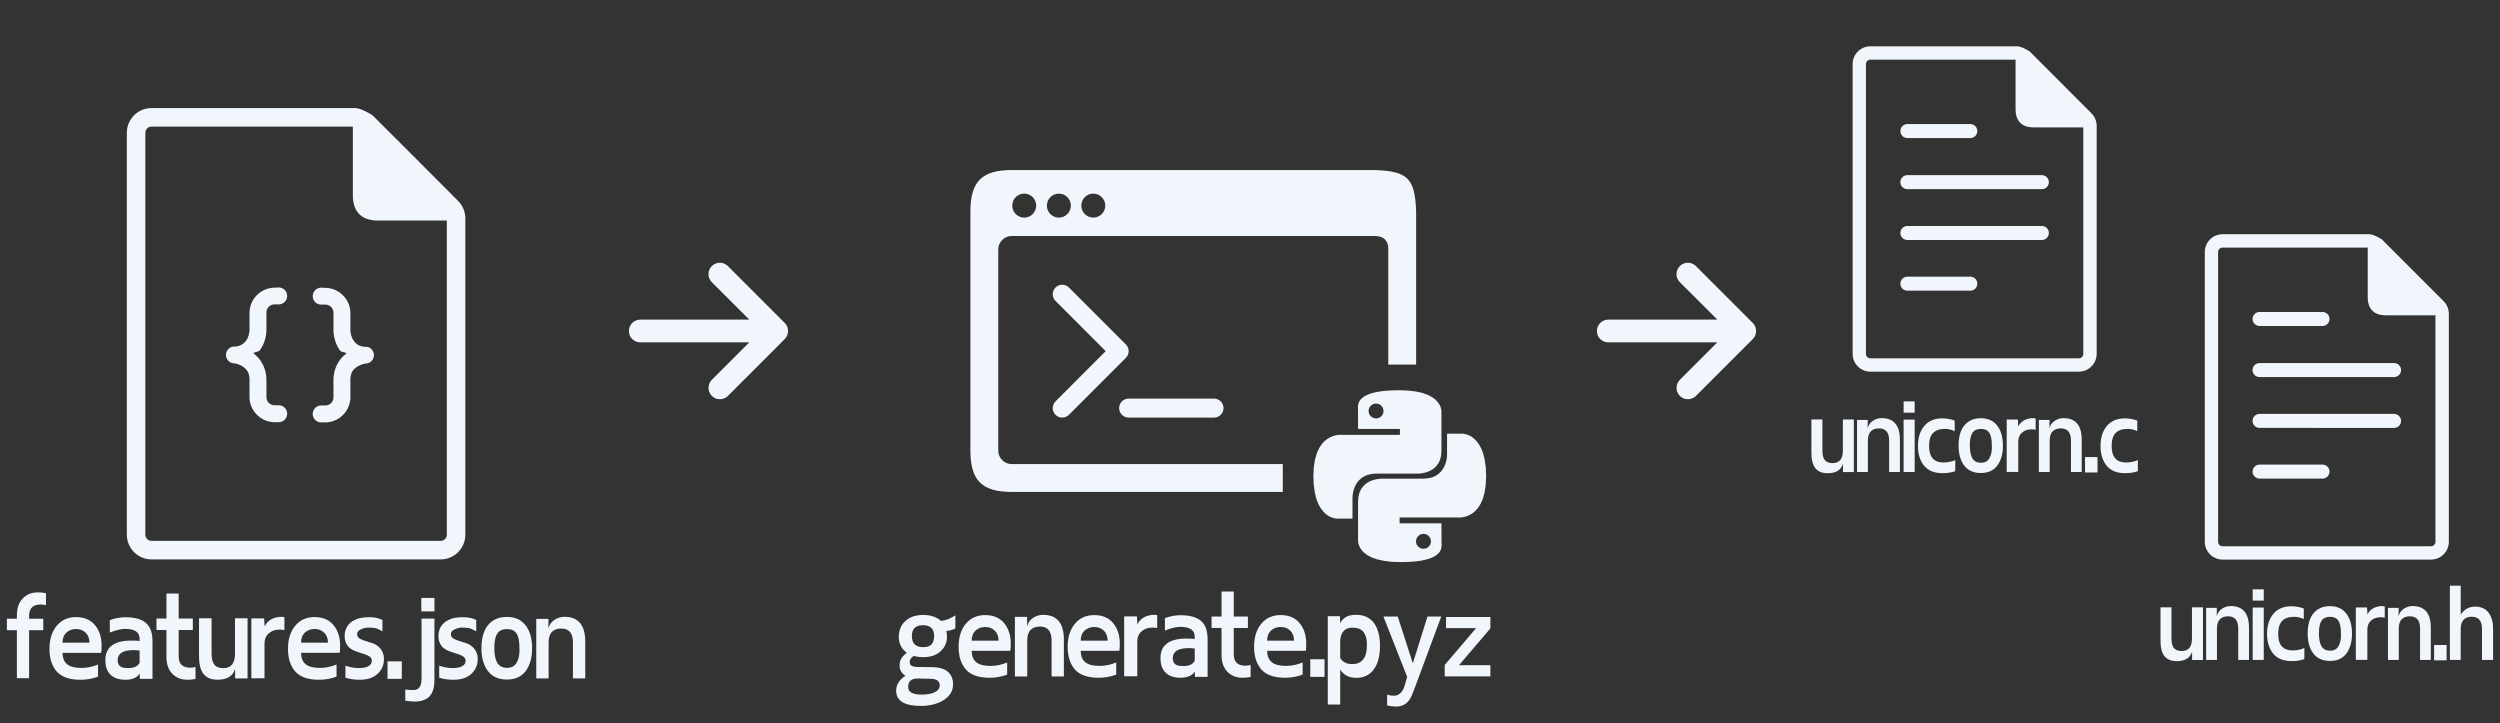 <?xml version="1.0" encoding="UTF-8" standalone="no"?>
<!-- Created with Inkscape (http://www.inkscape.org/) -->

<svg
   width="394"
   height="114"
   viewBox="0 0 104.246 30.163"
   version="1.1"
   id="svg5"
   xml:space="preserve"
   xmlns="http://www.w3.org/2000/svg"
   xmlns:svg="http://www.w3.org/2000/svg"><rect x="0" y="0" width="104.246" height="30.163" fill="#333333" stroke="none"/><defs
     id="defs2" /><path
     id="path2-6-8"
     style="fill:#f0f6fc;fill-opacity:1;stroke-width:0.016"
     d="m 6.318,4.506 c -0.568,0 -1.03,0.461 -1.03,1.029 V 22.297 c 0,0.568 0.462,1.03 1.03,1.03 h 12.056 0.024 v -5.16e-4 c 0.549,-0.013 0.993,-0.458 1.005,-1.007 h 5.17e-4 V 22.297 9.108 c 0,-0.274 -0.109,-0.535 -0.301,-0.729 -0.898,-0.908 -3.572,-3.573 -3.572,-3.573 0,0 -0.456,-0.301 -0.729,-0.301 z m 0,0.772 h 8.395 v 2.875 c 0,0.56 0.255,1.044 1.044,1.044 h 2.875 V 22.297 c 0,0.142 -0.116,0.257 -0.257,0.257 H 6.318 c -0.142,0 -0.258,-0.116 -0.258,-0.257 V 5.536 c 0,-0.142 0.116,-0.257 0.258,-0.257 z" /><path
     d="m 32.722,14.137 c 0.185,-0.185 0.185,-0.486 0,-0.671 l -2.371,-2.371 c -0.185,-0.185 -0.486,-0.185 -0.671,0 -0.185,0.185 -0.185,0.486 0,0.671 l 1.564,1.562 h -4.547 c -0.262,0 -0.474,0.212 -0.474,0.474 0,0.262 0.212,0.474 0.474,0.474 h 4.546 l -1.561,1.562 c -0.185,0.185 -0.185,0.486 0,0.671 0.185,0.185 0.486,0.185 0.671,0 l 2.371,-2.371 z"
     id="path1574"
     style="fill:#f0f6fc;fill-opacity:1;stroke:none;stroke-width:0.015;stroke-opacity:1" /><g
     id="g1772"
     transform="translate(3.614,1.789)"
     style="fill:#f0f6fc;fill-opacity:1"><path
       id="path753"
       style="fill:#f0f6fc;fill-opacity:1;stroke-width:0.035"
       d="m 38.574,5.302 c -1.243,4.7e-6 -1.724,0.481 -1.724,1.724 v 9.974 c 0,1.243 0.481,1.724 1.724,1.724 H 49.876 V 17.563 H 38.574 c -0.31,0 -0.563,-0.253 -0.563,-0.563 V 8.614 c 0,-0.31 0.253,-0.563 0.563,-0.563 h 15.138 c 0.405,0 0.579,0.239 0.563,0.563 v 4.801 h 1.161 V 7.026 C 55.39,5.651 55.086,5.347 53.712,5.302 Z m 0.52,0.983 c 0.276,1.596e-4 0.5,0.224 0.5,0.5 -1.59e-4,0.276 -0.224,0.5 -0.5,0.5 C 38.819,7.285 38.595,7.061 38.595,6.785 38.594,6.508 38.818,6.284 39.095,6.284 Z m 1.445,0 c 0.276,1.596e-4 0.5,0.224 0.5,0.5 -1.59e-4,0.276 -0.224,0.5 -0.5,0.5 -0.276,1.26e-4 -0.5,-0.224 -0.5,-0.5 -1.26e-4,-0.276 0.224,-0.5 0.5,-0.5 z m 1.435,0 c 0.276,-1.26e-4 0.5,0.224 0.5,0.5 C 42.474,7.061 42.25,7.285 41.974,7.284 41.698,7.284 41.475,7.061 41.474,6.785 41.474,6.509 41.698,6.285 41.974,6.284 Z" /><path
       d="m 40.399,10.759 c -0.155,-0.155 -0.155,-0.404 0,-0.559 0.155,-0.155 0.406,-0.155 0.56,0 l 2.374,2.374 c 0.155,0.155 0.155,0.406 0,0.56 l -2.374,2.374 c -0.155,0.155 -0.406,0.155 -0.56,0 -0.155,-0.155 -0.155,-0.406 0,-0.56 l 2.093,-2.095 z m 3.049,4.073 h 3.561 c 0.219,0 0.396,0.177 0.396,0.396 0,0.219 -0.177,0.396 -0.396,0.396 h -3.561 c -0.219,0 -0.396,-0.177 -0.396,-0.396 0,-0.219 0.177,-0.396 0.396,-0.396 z"
       id="path1213"
       style="fill:#f0f6fc;fill-opacity:1;stroke-width:0.012" /></g><path
     d="m 79.535,5.173 h 2.625 c 0.161,0 0.292,0.13 0.292,0.292 0,0.161 -0.13,0.292 -0.292,0.292 h -2.625 c -0.161,0 -0.292,-0.13 -0.292,-0.292 0,-0.161 0.13,-0.292 0.292,-0.292 z"
     id="path1213-6"
     style="fill:#f0f6fc;fill-opacity:1;stroke-width:0.009" /><path
     d="m 79.535,7.303 h 5.608 c 0.161,0 0.292,0.13 0.292,0.292 0,0.161 -0.13,0.292 -0.292,0.292 h -5.608 c -0.161,0 -0.292,-0.13 -0.292,-0.292 0,-0.161 0.13,-0.292 0.292,-0.292 z"
     id="path1213-6-1"
     style="fill:#f0f6fc;fill-opacity:1;stroke-width:0.009" /><path
     d="m 79.535,9.423 h 5.608 c 0.161,0 0.292,0.13 0.292,0.292 0,0.161 -0.13,0.292 -0.292,0.292 h -5.608 c -0.161,0 -0.292,-0.13 -0.292,-0.292 0,-0.161 0.13,-0.292 0.292,-0.292 z"
     id="path1213-6-1-8"
     style="fill:#f0f6fc;fill-opacity:1;stroke-width:0.009" /><path
     d="m 73.088,14.137 c 0.185,-0.185 0.185,-0.486 0,-0.671 l -2.371,-2.371 c -0.185,-0.185 -0.486,-0.185 -0.671,0 -0.185,0.185 -0.185,0.486 0,0.671 l 1.564,1.562 h -4.547 c -0.262,0 -0.474,0.212 -0.474,0.474 0,0.262 0.212,0.474 0.474,0.474 h 4.546 l -1.561,1.562 c -0.185,0.185 -0.185,0.486 0,0.671 0.185,0.185 0.486,0.185 0.671,0 l 2.371,-2.371 z"
     id="path1574-2"
     style="fill:#f0f6fc;fill-opacity:1;stroke-width:0.015" /><g
     style="fill:none;fill-opacity:1"
     id="g3215"
     transform="matrix(8.819,0,0,8.819,-146.363,-126.339)"><path
       style="fill:#f0f6fc;stroke-linecap:round;stroke-linejoin:round"
       d="m 17.895,15.686 c -0.065,3e-6 -0.119,0.054 -0.119,0.119 v 0.08 c 0,0.012 -0.004,0.035 -0.016,0.051 -0.012,0.016 -0.028,0.029 -0.064,0.029 a 0.04,0.04 0 0 0 0,0.078 c 0.012,0 0.035,0.006 0.051,0.018 0.016,0.012 0.029,0.026 0.029,0.062 v 0.08 c 3e-6,0.065 0.054,0.119 0.119,0.119 h 0.02 a 0.04,0.04 0 0 0 0.039,-0.041 0.04,0.04 0 0 0 -0.039,-0.039 h -0.02 c -0.022,-1e-6 -0.039,-0.017 -0.039,-0.039 v -0.08 c 0,-0.059 -0.029,-0.103 -0.062,-0.127 0.008,-0.007 0.025,-0.006 0.031,-0.014 0.024,-0.034 0.031,-0.07 0.031,-0.098 v -0.08 c 10e-7,-0.022 0.017,-0.039 0.039,-0.039 h 0.02 a 0.04,0.04 0 0 0 0.039,-0.039 0.04,0.04 0 0 0 -0.039,-0.041 z m 0.219,0 a 0.04,0.04 0 0 0 -0.039,0.041 0.04,0.04 0 0 0 0.039,0.039 h 0.02 c 0.022,10e-7 0.039,0.017 0.039,0.039 v 0.08 c 0,0.028 0.007,0.064 0.031,0.098 0.006,0.008 0.023,0.007 0.031,0.014 -0.034,0.024 -0.062,0.068 -0.062,0.127 v 0.08 c -1e-6,0.022 -0.017,0.039 -0.039,0.039 h -0.02 a 0.04,0.04 0 0 0 -0.039,0.039 0.04,0.04 0 0 0 0.039,0.041 h 0.02 c 0.065,-3e-6 0.119,-0.054 0.119,-0.119 v -0.08 c 0,-0.037 0.013,-0.051 0.029,-0.062 0.016,-0.012 0.039,-0.018 0.051,-0.018 a 0.04,0.04 0 0 0 0,-0.078 c -0.037,0 -0.053,-0.013 -0.064,-0.029 -0.012,-0.016 -0.016,-0.039 -0.016,-0.051 v -0.08 c -3e-6,-0.065 -0.054,-0.119 -0.119,-0.119 z"
       id="path3206" /></g><path
     d="m 79.535,11.537 h 2.625 c 0.161,0 0.292,0.13 0.292,0.292 0,0.161 -0.13,0.292 -0.292,0.292 h -2.625 c -0.161,0 -0.292,-0.13 -0.292,-0.292 0,-0.161 0.13,-0.292 0.292,-0.292 z"
     id="path1213-6-9"
     style="fill:#f0f6fc;fill-opacity:1;stroke-width:0.009" /><g
     style="fill:#f0f6fc;fill-opacity:1"
     id="g1"
     transform="matrix(0.224,0,0,0.224,54.766,16.271)"><path
       d="m 19.079,0.24 1.203,0.265 0.973,0.349 0.787,0.4 0.599,0.428 0.453,0.453 0.333,0.452 0.213,0.439 0.131,0.4 0.057,0.344 0.027,0.271 -0.016,0.172 v 7.12 l -0.068,0.839 -0.172,0.735 -0.281,0.615 -0.344,0.505 -0.4,0.411 -0.437,0.333 -0.469,0.256 -0.469,0.187 -0.437,0.136 -0.4,0.088 -0.344,0.057 -0.281,0.027 h -7.964 l -0.916,0.067 -0.787,0.183 -0.667,0.297 -0.547,0.359 -0.443,0.428 -0.36,0.463 -0.265,0.485 -0.199,0.489 -0.135,0.468 -0.093,0.428 -0.053,0.359 -0.025,0.281 v 4.079 H 4.308 L 4.028,23.865 3.652,23.772 3.231,23.616 2.762,23.376 2.283,23.028 1.804,22.548 1.335,21.933 0.908,21.146 0.532,20.173 0.256,19.001 0.069,17.6 0.001,15.96 0.08,14.335 0.293,12.95 0.616,11.789 1.043,10.841 1.523,10.081 2.054,9.497 2.617,9.054 3.174,8.737 3.71,8.524 4.19,8.388 4.617,8.32 4.934,8.309 H 5.147 L 5.231,8.32 H 16.106 V 7.216 H 8.319 L 8.308,3.549 8.283,3.054 8.351,2.601 8.496,2.19 8.72,1.814 9.053,1.471 9.47,1.163 9.974,0.898 10.563,0.653 11.24,0.456 12.016,0.295 12.864,0.164 13.812,0.081 14.839,0.029 15.959,0.002 17.651,0.07 Z m -8.396,2.64 -0.308,0.437 -0.109,0.547 0.109,0.548 0.308,0.452 0.437,0.297 0.547,0.12 0.547,-0.12 L 12.651,4.864 12.959,4.412 13.068,3.864 12.959,3.317 12.651,2.88 12.214,2.588 11.667,2.469 11.12,2.588 Z m 17.453,5.265 0.369,0.084 0.427,0.156 0.469,0.24 0.479,0.359 0.48,0.469 0.468,0.625 0.427,0.785 0.371,0.975 0.281,1.177 0.187,1.385 0.068,1.64 -0.083,1.641 -0.215,1.385 -0.317,1.145 -0.427,0.948 -0.48,0.76 -0.536,0.6 -0.557,0.437 -0.563,0.323 -0.531,0.213 -0.48,0.12 -0.427,0.068 -0.317,0.025 -0.213,-0.015 H 16.052 v 1.093 h 7.787 l 0.016,3.683 0.025,0.479 -0.068,0.453 -0.145,0.411 -0.229,0.385 -0.333,0.333 -0.411,0.324 -0.505,0.265 -0.589,0.229 -0.677,0.197 -0.776,0.172 -0.853,0.12 -0.943,0.093 -1.032,0.052 -1.12,0.016 L 14.507,31.943 13.08,31.755 11.881,31.49 10.908,31.157 10.121,30.756 9.522,30.313 9.069,29.86 8.736,29.408 8.523,28.969 8.387,28.569 8.335,28.236 8.308,27.969 8.319,27.798 v -7.12 l 0.068,-0.855 0.177,-0.724 0.276,-0.609 0.349,-0.511 0.4,-0.421 0.439,-0.323 0.468,-0.267 0.464,-0.187 0.443,-0.136 0.401,-0.077 0.343,-0.052 0.453,-0.043 h 7.787 l 0.921,-0.067 0.787,-0.183 0.667,-0.281 0.547,-0.375 0.439,-0.428 0.359,-0.463 0.271,-0.485 0.199,-0.479 0.135,-0.464 0.095,-0.427 0.052,-0.375 0.025,-0.281 V 8.086 h 2.787 l 0.188,0.011 z m -8.631,19 -0.308,0.443 -0.104,0.548 0.104,0.547 0.308,0.437 0.443,0.307 0.547,0.104 0.547,-0.104 0.437,-0.307 0.308,-0.437 0.109,-0.547 -0.109,-0.548 -0.308,-0.443 -0.437,-0.307 -0.547,-0.104 -0.547,0.104 z"
       id="path1"
       style="fill:#f0f6fc;fill-opacity:1" /></g><path
     style="-inkscape-font-specification:Keraleeyam;fill:#f0f6fc;stroke-width:0.265"
     d="m 1.701,25.206 q -0.488,0 -0.488,0.471 v 0.124 h 0.59 v 0.477 H 1.213 v 2.001 H 0.703 v -2.001 H 0.287 v -0.477 h 0.416 v -0.143 q 0,-0.449 0.243,-0.703 0.243,-0.254 0.634,-0.254 0.182,0 0.336,0.033 v 0.504 Q 1.811,25.206 1.701,25.206 Z M 4.087,28.216 q -0.35,0.13 -0.733,0.13 -0.686,0 -0.989,-0.345 -0.303,-0.347 -0.303,-0.945 0,-0.598 0.3,-0.959 0.3,-0.364 0.808,-0.364 0.51,0 0.788,0.333 0.278,0.333 0.278,0.854 0,0.198 -0.017,0.303 H 2.607 q 0,0.518 0.496,0.604 0.143,0.025 0.292,0.025 0.356,0 0.692,-0.143 z M 3.729,26.799 q 0,-0.265 -0.157,-0.416 -0.157,-0.154 -0.4,-0.154 -0.24,0 -0.402,0.149 -0.163,0.149 -0.163,0.422 z M 4.578,25.859 q 0.333,-0.121 0.642,-0.121 0.584,0 0.86,0.234 0.278,0.232 0.278,0.774 v 1.563 H 5.832 l -0.011,-0.22 q -0.168,0.256 -0.593,0.256 -0.576,0 -0.763,-0.419 -0.072,-0.154 -0.072,-0.402 0,-0.816 1.1,-0.813 0.193,0 0.328,0.019 v -0.094 q 0,-0.413 -0.604,-0.413 -0.245,0 -0.639,0.154 z m 1,1.251 q -0.672,0 -0.672,0.413 0,0.276 0.248,0.32 0.085,0.017 0.201,0.014 0.356,0 0.466,-0.223 V 27.127 Q 5.716,27.11 5.578,27.11 Z m 2.359,0.733 q 0.11,0 0.215,-0.033 v 0.502 q -0.157,0.033 -0.339,0.033 -0.389,0 -0.631,-0.251 Q 6.94,27.841 6.94,27.389 V 26.27 H 6.524 v -0.477 h 0.416 v -1.042 h 0.51 v 1.042 h 0.59 v 0.477 H 7.45 v 1.102 q 0,0.471 0.488,0.471 z m 1.37,0.019 q 0.491,0 0.491,-0.593 v -1.488 H 10.322 v 2.508 H 9.803 v -0.397 q -0.135,0.452 -0.736,0.452 -0.601,0 -0.728,-0.568 -0.044,-0.187 -0.041,-0.444 v -1.552 h 0.524 v 1.488 q 0,0.303 0.116,0.449 0.116,0.143 0.369,0.143 z m 2.235,-2.119 q 0.099,-0.022 0.171,-0.022 0.072,0 0.146,0.014 v 0.54 q -0.083,-0.022 -0.204,-0.022 -0.262,0 -0.444,0.154 -0.182,0.152 -0.182,0.427 v 1.45 h -0.548 v -2.497 h 0.532 l 0.022,0.339 q 0.141,-0.309 0.507,-0.383 z m 2.491,2.472 q -0.35,0.13 -0.733,0.13 -0.686,0 -0.989,-0.345 -0.303,-0.347 -0.303,-0.945 0,-0.598 0.3,-0.959 0.3,-0.364 0.808,-0.364 0.51,0 0.788,0.333 0.278,0.333 0.278,0.854 0,0.198 -0.017,0.303 h -1.612 q 0,0.518 0.496,0.604 0.143,0.025 0.292,0.025 0.356,0 0.692,-0.143 z m -0.358,-1.417 q 0,-0.265 -0.157,-0.416 -0.157,-0.154 -0.4,-0.154 -0.24,0 -0.402,0.149 -0.163,0.149 -0.163,0.422 z m 0.695,-0.262 q 0.003,-0.562 0.571,-0.744 0.176,-0.055 0.474,-0.055 0.3,0 0.532,0.116 v 0.477 q -0.22,-0.135 -0.345,-0.146 -0.124,-0.014 -0.262,-0.014 -0.138,0 -0.292,0.074 -0.157,0.072 -0.157,0.193 0,0.121 0.088,0.179 0.141,0.085 0.383,0.152 0.245,0.066 0.345,0.138 0.303,0.209 0.303,0.579 0,0.369 -0.267,0.615 -0.267,0.245 -0.741,0.245 -0.331,0 -0.598,-0.085 v -0.504 q 0.265,0.102 0.587,0.102 0.322,0 0.46,-0.152 0.052,-0.055 0.052,-0.163 0,-0.107 -0.11,-0.176 -0.107,-0.069 -0.441,-0.168 -0.333,-0.099 -0.458,-0.273 -0.124,-0.174 -0.124,-0.389 z m 2.384,1.772 H 16.159 V 27.576 h 0.595 z m 1.361,-2.814 h -0.548 v -0.562 h 0.548 z m -0.477,3.71 q -0.157,0.05 -0.331,0.05 -0.171,0 -0.408,-0.036 v -0.466 q 0.383,0.05 0.488,-0.008 0.107,-0.055 0.149,-0.168 0.041,-0.11 0.041,-0.317 v -2.464 h 0.537 v 2.582 q 0,0.675 -0.477,0.827 z m 0.642,-2.668 q 0.003,-0.562 0.571,-0.744 0.176,-0.055 0.474,-0.055 0.3,0 0.532,0.116 v 0.477 q -0.22,-0.135 -0.345,-0.146 -0.124,-0.014 -0.262,-0.014 -0.138,0 -0.292,0.074 -0.157,0.072 -0.157,0.193 0,0.121 0.088,0.179 0.141,0.085 0.383,0.152 0.245,0.066 0.345,0.138 0.303,0.209 0.303,0.579 0,0.369 -0.267,0.615 -0.267,0.245 -0.741,0.245 -0.331,0 -0.598,-0.085 v -0.504 q 0.265,0.102 0.587,0.102 0.322,0 0.46,-0.152 0.052,-0.055 0.052,-0.163 0,-0.107 -0.11,-0.176 -0.107,-0.069 -0.441,-0.168 -0.333,-0.099 -0.458,-0.273 -0.124,-0.174 -0.124,-0.389 z m 3.908,0.493 q 0,0.593 -0.267,0.951 -0.265,0.356 -0.785,0.356 -0.521,0 -0.791,-0.356 -0.27,-0.356 -0.27,-0.951 0,-0.923 0.593,-1.21 0.196,-0.094 0.466,-0.094 0.518,0 0.785,0.356 0.27,0.353 0.27,0.948 z m -1.05,0.819 q 0.278,0 0.4,-0.207 0.124,-0.209 0.124,-0.518 0,-0.309 -0.03,-0.458 -0.03,-0.152 -0.094,-0.248 -0.121,-0.185 -0.4,-0.185 -0.278,0 -0.402,0.187 -0.124,0.185 -0.124,0.598 0,0.413 0.124,0.623 0.127,0.207 0.402,0.207 z m 2.753,-1.056 q 0,-0.584 -0.488,-0.584 -0.248,0 -0.389,0.143 -0.138,0.141 -0.138,0.441 v 1.497 h -0.515 v -2.483 h 0.51 l -0.005,0.397 q 0.061,-0.229 0.254,-0.356 0.193,-0.127 0.413,-0.127 0.871,0 0.871,1.034 v 1.535 h -0.513 z"
     id="text1-8-5"
     aria-label="features.json" /><path
     style="-inkscape-font-specification:Keraleeyam;fill:#f0f6fc;stroke-width:0.265"
     d="m 76.416,19.31 q 0.429,0 0.429,-0.518 v -1.302 h 0.458 v 2.195 h -0.453 v -0.347 q -0.118,0.395 -0.644,0.395 -0.526,0 -0.637,-0.497 -0.039,-0.164 -0.036,-0.388 v -1.358 h 0.458 v 1.302 q 0,0.265 0.101,0.393 0.101,0.125 0.323,0.125 z m 2.359,-0.936 q 0,-0.511 -0.427,-0.511 -0.217,0 -0.34,0.125 -0.121,0.123 -0.121,0.386 v 1.309 h -0.451 v -2.173 h 0.446 l -0.005,0.347 q 0.053,-0.2 0.222,-0.311 0.169,-0.111 0.362,-0.111 0.762,0 0.762,0.904 v 1.343 h -0.449 z m 1.064,-1.165 h -0.461 v -0.47 h 0.461 z m 0,2.474 h -0.461 v -2.185 h 0.461 z m 1.203,-0.398 q 0.273,0 0.49,-0.101 v 0.463 q -0.246,0.084 -0.526,0.084 -0.518,0 -0.774,-0.311 -0.256,-0.314 -0.256,-0.827 0,-0.514 0.263,-0.83 0.263,-0.318 0.755,-0.318 0.256,0 0.514,0.092 v 0.439 q -0.215,-0.092 -0.395,-0.092 -0.345,0 -0.509,0.174 -0.164,0.171 -0.164,0.538 0,0.69 0.603,0.69 z m 2.477,-0.704 q 0,0.518 -0.234,0.832 -0.232,0.311 -0.687,0.311 -0.456,0 -0.692,-0.311 -0.236,-0.311 -0.236,-0.832 0,-0.808 0.518,-1.059 0.171,-0.082 0.408,-0.082 0.453,0 0.687,0.311 0.236,0.309 0.236,0.83 z m -0.919,0.716 q 0.244,0 0.35,-0.181 0.109,-0.183 0.109,-0.453 0,-0.27 -0.027,-0.4 -0.027,-0.133 -0.082,-0.217 -0.106,-0.162 -0.35,-0.162 -0.244,0 -0.352,0.164 -0.109,0.162 -0.109,0.523 0,0.362 0.109,0.545 0.111,0.181 0.352,0.181 z m 2.006,-1.842 q 0.087,-0.019 0.15,-0.019 0.063,0 0.128,0.012 v 0.473 q -0.072,-0.019 -0.178,-0.019 -0.229,0 -0.388,0.135 -0.159,0.133 -0.159,0.374 V 19.679 H 83.677 V 17.494 h 0.465 l 0.019,0.297 q 0.123,-0.27 0.444,-0.335 z m 1.751,0.919 q 0,-0.511 -0.427,-0.511 -0.217,0 -0.34,0.125 -0.121,0.123 -0.121,0.386 v 1.309 h -0.451 v -2.173 h 0.446 l -0.005,0.347 q 0.053,-0.2 0.222,-0.311 0.169,-0.111 0.362,-0.111 0.762,0 0.762,0.904 v 1.343 h -0.449 z m 1.107,1.326 h -0.521 v -0.641 h 0.521 z m 1.191,-0.415 q 0.273,0 0.49,-0.101 v 0.463 q -0.246,0.084 -0.526,0.084 -0.518,0 -0.774,-0.311 -0.256,-0.314 -0.256,-0.827 0,-0.514 0.263,-0.83 0.263,-0.318 0.755,-0.318 0.256,0 0.514,0.092 v 0.439 q -0.215,-0.092 -0.395,-0.092 -0.345,0 -0.509,0.174 -0.164,0.171 -0.164,0.538 0,0.69 0.603,0.69 z"
     id="text1-8-5-0-5"
     aria-label="unicorn.c" /><path
     style="-inkscape-font-specification:Keraleeyam;fill:#f0f6fc;stroke-width:0.265"
     d="m 90.973,27.146 q 0.429,0 0.429,-0.518 v -1.302 h 0.458 v 2.195 h -0.453 v -0.347 q -0.118,0.395 -0.644,0.395 -0.526,0 -0.637,-0.497 -0.039,-0.164 -0.036,-0.388 v -1.358 h 0.458 v 1.302 q 0,0.265 0.101,0.393 0.101,0.125 0.323,0.125 z m 2.359,-0.936 q 0,-0.511 -0.427,-0.511 -0.217,0 -0.34,0.125 -0.121,0.123 -0.121,0.386 v 1.309 H 91.993 V 25.347 h 0.446 l -0.005,0.347 q 0.053,-0.2 0.222,-0.311 0.169,-0.111 0.362,-0.111 0.762,0 0.762,0.904 v 1.343 h -0.449 z m 1.064,-1.165 h -0.461 v -0.47 h 0.461 z m 0,2.474 h -0.461 v -2.185 h 0.461 z m 1.203,-0.398 q 0.273,0 0.49,-0.101 v 0.463 q -0.246,0.084 -0.526,0.084 -0.518,0 -0.774,-0.311 -0.256,-0.314 -0.256,-0.827 0,-0.514 0.263,-0.83 0.263,-0.318 0.755,-0.318 0.256,0 0.514,0.092 v 0.439 q -0.215,-0.092 -0.395,-0.092 -0.345,0 -0.509,0.174 -0.164,0.171 -0.164,0.538 0,0.69 0.603,0.69 z m 2.477,-0.704 q 0,0.518 -0.234,0.832 -0.232,0.311 -0.687,0.311 -0.456,0 -0.692,-0.311 -0.236,-0.311 -0.236,-0.832 0,-0.808 0.518,-1.059 0.171,-0.082 0.408,-0.082 0.453,0 0.687,0.311 0.236,0.309 0.236,0.83 z m -0.919,0.716 q 0.244,0 0.35,-0.181 0.109,-0.183 0.109,-0.453 0,-0.27 -0.027,-0.4 -0.027,-0.133 -0.082,-0.217 -0.106,-0.162 -0.35,-0.162 -0.244,0 -0.352,0.164 -0.109,0.162 -0.109,0.523 0,0.362 0.109,0.545 0.111,0.181 0.352,0.181 z m 2.006,-1.842 q 0.087,-0.019 0.15,-0.019 0.063,0 0.128,0.012 v 0.473 q -0.072,-0.019 -0.178,-0.019 -0.229,0 -0.388,0.135 -0.159,0.133 -0.159,0.374 v 1.268 h -0.48 v -2.185 h 0.465 l 0.019,0.297 q 0.123,-0.27 0.444,-0.335 z m 1.751,0.919 q 0,-0.511 -0.427,-0.511 -0.217,0 -0.34,0.125 -0.121,0.123 -0.121,0.386 v 1.309 H 99.575 V 25.347 h 0.446 l -0.005,0.347 q 0.053,-0.2 0.222,-0.311 0.169,-0.111 0.362,-0.111 0.762,0 0.762,0.904 v 1.343 h -0.449 z m 1.107,1.326 h -0.521 v -0.641 h 0.521 z m 0.588,-1.903 q 0.215,-0.338 0.605,-0.338 0.514,0 0.682,0.497 0.063,0.178 0.063,0.441 v 1.285 h -0.463 v -1.29 q 0,-0.511 -0.427,-0.511 -0.217,0 -0.34,0.125 -0.121,0.123 -0.121,0.386 v 1.29 h -0.451 V 24.423 h 0.451 z"
     id="text1-8-5-0-5-9"
     aria-label="unicorn.h" /><path
     id="path2-6-8-5"
     style="fill:#f0f6fc;fill-opacity:1;stroke-width:0.012"
     d="m 77.994,1.931 c -0.409,0 -0.742,0.333 -0.742,0.742 V 14.756 c 0,0.409 0.333,0.742 0.742,0.742 h 8.691 0.018 v -3.72e-4 c 0.396,-0.009 0.716,-0.33 0.725,-0.726 h 3.75e-4 v -0.016 -9.507 c 0,-0.197 -0.079,-0.385 -0.217,-0.525 -0.648,-0.654 -2.575,-2.576 -2.575,-2.576 0,0 -0.328,-0.217 -0.526,-0.217 z m 0,0.557 h 6.052 v 2.072 c 0,0.403 0.184,0.752 0.752,0.752 h 2.072 v 9.444 c 0,0.102 -0.083,0.186 -0.186,0.186 h -8.691 c -0.102,0 -0.186,-0.083 -0.186,-0.186 V 2.673 c 0,-0.102 0.084,-0.186 0.186,-0.186 z" /><path
     d="m 94.221,13.009 h 2.625 c 0.161,0 0.292,0.13 0.292,0.292 0,0.161 -0.13,0.292 -0.292,0.292 H 94.221 c -0.161,0 -0.292,-0.13 -0.292,-0.292 0,-0.161 0.13,-0.292 0.292,-0.292 z"
     id="path1213-6-0"
     style="fill:#f0f6fc;fill-opacity:1;stroke-width:0.009" /><path
     d="m 94.221,15.14 h 5.608 c 0.161,0 0.292,0.13 0.292,0.292 0,0.161 -0.13,0.292 -0.292,0.292 H 94.221 c -0.161,0 -0.292,-0.13 -0.292,-0.292 0,-0.161 0.13,-0.292 0.292,-0.292 z"
     id="path1213-6-1-3"
     style="fill:#f0f6fc;fill-opacity:1;stroke-width:0.009" /><path
     d="m 94.221,17.259 h 5.608 c 0.161,0 0.292,0.13 0.292,0.292 0,0.161 -0.13,0.292 -0.292,0.292 H 94.221 c -0.161,0 -0.292,-0.13 -0.292,-0.292 0,-0.161 0.13,-0.292 0.292,-0.292 z"
     id="path1213-6-1-8-7"
     style="fill:#f0f6fc;fill-opacity:1;stroke-width:0.009" /><path
     d="m 94.221,19.373 h 2.625 c 0.161,0 0.292,0.13 0.292,0.292 0,0.161 -0.13,0.292 -0.292,0.292 H 94.221 c -0.161,0 -0.292,-0.13 -0.292,-0.292 0,-0.161 0.13,-0.292 0.292,-0.292 z"
     id="path1213-6-9-8"
     style="fill:#f0f6fc;fill-opacity:1;stroke-width:0.009" /><path
     id="path2-6-8-5-8"
     style="fill:#f0f6fc;fill-opacity:1;stroke-width:0.012"
     d="m 92.679,9.767 c -0.409,0 -0.742,0.333 -0.742,0.742 v 12.083 c 0,0.409 0.333,0.742 0.742,0.742 h 8.691 0.018 v -3.72e-4 c 0.396,-0.009 0.716,-0.33 0.725,-0.726 h 3.7e-4 v -0.016 -9.507 c 0,-0.197 -0.079,-0.385 -0.217,-0.525 -0.648,-0.654 -2.575,-2.576 -2.575,-2.576 0,0 -0.328,-0.217 -0.526,-0.217 z m 0,0.557 h 6.052 v 2.072 c 0,0.403 0.184,0.752 0.752,0.752 h 2.072 v 9.444 c 0,0.102 -0.083,0.186 -0.186,0.186 h -8.691 c -0.102,0 -0.186,-0.083 -0.186,-0.186 V 10.509 c 0,-0.102 0.084,-0.186 0.186,-0.186 z" /><path
     style="-inkscape-font-specification:Keraleeyam;fill:#f0f6fc;stroke-width:0.265"
     d="m 39.239,25.891 c 0.182,-0.013 0.381,-0.09 0.598,-0.232 v 0.543 c -0.097,0.059 -0.223,0.095 -0.378,0.107 0.018,0.059 0.028,0.141 0.028,0.248 0,0.239 -0.09,0.44 -0.27,0.604 -0.178,0.162 -0.42,0.243 -0.725,0.243 -0.116,0 -0.247,-0.017 -0.394,-0.05 -0.11,0.073 -0.165,0.151 -0.165,0.232 0,0.079 0.017,0.13 0.05,0.154 0.062,0.046 0.152,0.07 0.267,0.072 0.118,0 0.324,0.003 0.62,0.008 0.298,0.004 0.517,0.069 0.659,0.196 0.141,0.125 0.212,0.299 0.212,0.521 0,0.27 -0.128,0.487 -0.383,0.65 -0.255,0.165 -0.577,0.248 -0.965,0.248 -0.684,0 -1.025,-0.213 -1.025,-0.639 0,-0.244 0.129,-0.449 0.386,-0.615 -0.162,-0.108 -0.243,-0.252 -0.243,-0.43 0,-0.121 0.026,-0.221 0.077,-0.3 0.053,-0.081 0.128,-0.157 0.223,-0.229 -0.222,-0.167 -0.333,-0.389 -0.333,-0.664 0,-0.277 0.092,-0.499 0.276,-0.664 0.184,-0.167 0.43,-0.251 0.739,-0.251 0.311,0 0.559,0.083 0.747,0.248 z m -0.287,0.634 c 0,-0.303 -0.155,-0.455 -0.466,-0.455 -0.309,0 -0.463,0.153 -0.463,0.458 0,0.305 0.158,0.458 0.474,0.458 0.164,0 0.28,-0.04 0.35,-0.121 0.07,-0.083 0.105,-0.196 0.105,-0.339 z M 38.387,28.964 c 0.388,0.002 0.637,-0.073 0.747,-0.223 0.035,-0.048 0.052,-0.106 0.052,-0.174 0,-0.068 -0.027,-0.128 -0.08,-0.179 -0.053,-0.051 -0.153,-0.079 -0.3,-0.083 l -0.513,-0.011 c -0.226,-0.005 -0.361,0.065 -0.405,0.212 -0.011,0.042 -0.017,0.089 -0.019,0.141 0,0.11 0.049,0.19 0.146,0.24 0.099,0.051 0.223,0.077 0.372,0.077 z m 3.61,-0.832 c -0.233,0.086 -0.478,0.13 -0.733,0.13 -0.458,0 -0.787,-0.115 -0.989,-0.345 -0.202,-0.232 -0.303,-0.547 -0.303,-0.945 0,-0.399 0.1,-0.718 0.3,-0.959 0.2,-0.243 0.469,-0.364 0.808,-0.364 0.34,0 0.603,0.111 0.788,0.333 0.186,0.222 0.278,0.507 0.278,0.854 0,0.132 -0.005,0.233 -0.017,0.303 h -1.612 c 0,0.345 0.165,0.547 0.496,0.604 0.096,0.017 0.193,0.025 0.292,0.025 0.237,0 0.468,-0.048 0.692,-0.143 z m -0.358,-1.417 c 0,-0.176 -0.052,-0.315 -0.157,-0.416 -0.105,-0.103 -0.238,-0.154 -0.4,-0.154 -0.16,0 -0.294,0.05 -0.402,0.149 -0.108,0.099 -0.163,0.24 -0.163,0.422 z m 2.21,-0.005 c 0,-0.39 -0.163,-0.584 -0.488,-0.584 -0.165,0 -0.295,0.048 -0.389,0.143 -0.092,0.094 -0.138,0.241 -0.138,0.441 v 1.497 h -0.515 v -2.483 h 0.51 l -0.005,0.397 c 0.04,-0.153 0.125,-0.271 0.254,-0.356 0.129,-0.085 0.266,-0.127 0.413,-0.127 0.581,0 0.871,0.345 0.871,1.034 v 1.535 h -0.513 z m 2.695,1.422 c -0.233,0.086 -0.478,0.13 -0.733,0.13 -0.458,0 -0.787,-0.115 -0.989,-0.345 -0.202,-0.232 -0.303,-0.547 -0.303,-0.945 0,-0.399 0.1,-0.718 0.3,-0.959 0.2,-0.243 0.469,-0.364 0.808,-0.364 0.34,0 0.603,0.111 0.788,0.333 0.186,0.222 0.278,0.507 0.278,0.854 0,0.132 -0.005,0.233 -0.017,0.303 h -1.612 c 0,0.345 0.165,0.547 0.496,0.604 0.096,0.017 0.193,0.025 0.292,0.025 0.237,0 0.468,-0.048 0.692,-0.143 z m -0.358,-1.417 c 0,-0.176 -0.052,-0.315 -0.157,-0.416 -0.105,-0.103 -0.238,-0.154 -0.4,-0.154 -0.16,0 -0.294,0.05 -0.402,0.149 -0.108,0.099 -0.163,0.24 -0.163,0.422 z m 1.75,-1.056 c 0.066,-0.015 0.123,-0.022 0.171,-0.022 0.048,0 0.096,0.005 0.146,0.014 v 0.54 c -0.055,-0.015 -0.123,-0.022 -0.204,-0.022 -0.175,0 -0.322,0.051 -0.444,0.154 -0.121,0.101 -0.182,0.243 -0.182,0.427 v 1.45 h -0.548 v -2.497 h 0.532 l 0.022,0.339 c 0.094,-0.206 0.263,-0.333 0.507,-0.383 z m 0.639,0.116 c 0.222,-0.081 0.436,-0.121 0.642,-0.121 0.39,0 0.676,0.078 0.86,0.234 0.186,0.154 0.278,0.412 0.278,0.774 v 1.563 h -0.526 l -0.011,-0.22 c -0.112,0.171 -0.31,0.256 -0.593,0.256 -0.384,0 -0.638,-0.14 -0.763,-0.419 -0.048,-0.103 -0.072,-0.237 -0.072,-0.402 0,-0.544 0.367,-0.815 1.1,-0.813 0.129,0 0.238,0.006 0.328,0.019 v -0.094 c 0,-0.276 -0.201,-0.413 -0.604,-0.413 -0.164,0 -0.377,0.051 -0.639,0.154 z m 1,1.251 c -0.448,0 -0.672,0.138 -0.672,0.413 0,0.184 0.083,0.29 0.248,0.32 0.057,0.011 0.124,0.016 0.201,0.014 0.237,0 0.392,-0.074 0.466,-0.223 v -0.507 c -0.07,-0.011 -0.151,-0.017 -0.243,-0.017 z m 2.359,0.733 c 0.073,0 0.145,-0.011 0.215,-0.033 v 0.502 c -0.105,0.022 -0.218,0.033 -0.339,0.033 -0.259,0 -0.469,-0.084 -0.631,-0.251 -0.162,-0.169 -0.243,-0.404 -0.243,-0.706 v -1.119 h -0.416 v -0.477 h 0.416 V 24.667 h 0.51 v 1.042 h 0.59 v 0.477 h -0.59 v 1.102 c 0,0.314 0.163,0.471 0.488,0.471 z m 2.384,0.372 c -0.233,0.086 -0.478,0.13 -0.733,0.13 -0.458,0 -0.787,-0.115 -0.989,-0.345 -0.202,-0.232 -0.303,-0.547 -0.303,-0.945 0,-0.399 0.1,-0.718 0.3,-0.959 0.2,-0.243 0.469,-0.364 0.808,-0.364 0.34,0 0.603,0.111 0.788,0.333 0.186,0.222 0.278,0.507 0.278,0.854 0,0.132 -0.005,0.233 -0.017,0.303 h -1.612 c 0,0.345 0.165,0.547 0.496,0.604 0.096,0.017 0.193,0.025 0.292,0.025 0.237,0 0.468,-0.048 0.692,-0.143 z m -0.358,-1.417 c 0,-0.176 -0.052,-0.315 -0.157,-0.416 -0.105,-0.103 -0.238,-0.154 -0.4,-0.154 -0.16,0 -0.294,0.05 -0.402,0.149 -0.108,0.099 -0.163,0.24 -0.163,0.422 z m 1.271,1.51 h -0.595 v -0.733 h 0.595 z m 0.653,-2.235 c 0.116,-0.235 0.333,-0.353 0.65,-0.353 0.483,0 0.796,0.239 0.937,0.717 0.048,0.162 0.072,0.351 0.072,0.568 0,0.434 -0.087,0.766 -0.262,0.998 -0.175,0.232 -0.415,0.347 -0.722,0.347 -0.305,0 -0.53,-0.116 -0.675,-0.347 v 1.458 h -0.518 v -3.682 h 0.507 z m 0,1.45 c 0.107,0.169 0.274,0.254 0.502,0.254 0.29,0 0.479,-0.136 0.565,-0.408 0.031,-0.099 0.047,-0.246 0.047,-0.441 0,-0.195 -0.045,-0.355 -0.135,-0.48 -0.088,-0.127 -0.247,-0.19 -0.477,-0.19 -0.23,0 -0.383,0.104 -0.46,0.311 -0.026,0.072 -0.04,0.157 -0.041,0.256 z m 2.858,1.78 c -0.057,0.075 -0.129,0.134 -0.215,0.176 -0.086,0.044 -0.192,0.066 -0.317,0.066 -0.125,0 -0.248,-0.015 -0.369,-0.044 v -0.449 c 0.209,0.061 0.371,0.057 0.485,-0.011 0.114,-0.068 0.198,-0.197 0.251,-0.386 l 0.099,-0.347 -0.989,-2.514 h 0.598 l 0.628,1.951 0.609,-1.951 h 0.576 l -1.083,2.916 c -0.044,0.118 -0.086,0.227 -0.127,0.328 -0.039,0.103 -0.087,0.191 -0.146,0.265 z m 3.404,-1.014 h -1.904 v -0.477 l 1.309,-1.535 H 60.298 v -0.466 h 1.849 v 0.477 l -1.309,1.535 h 1.309 z"
     id="text1-8-5-0-59"
     aria-label="generate.pyz" /></svg>
